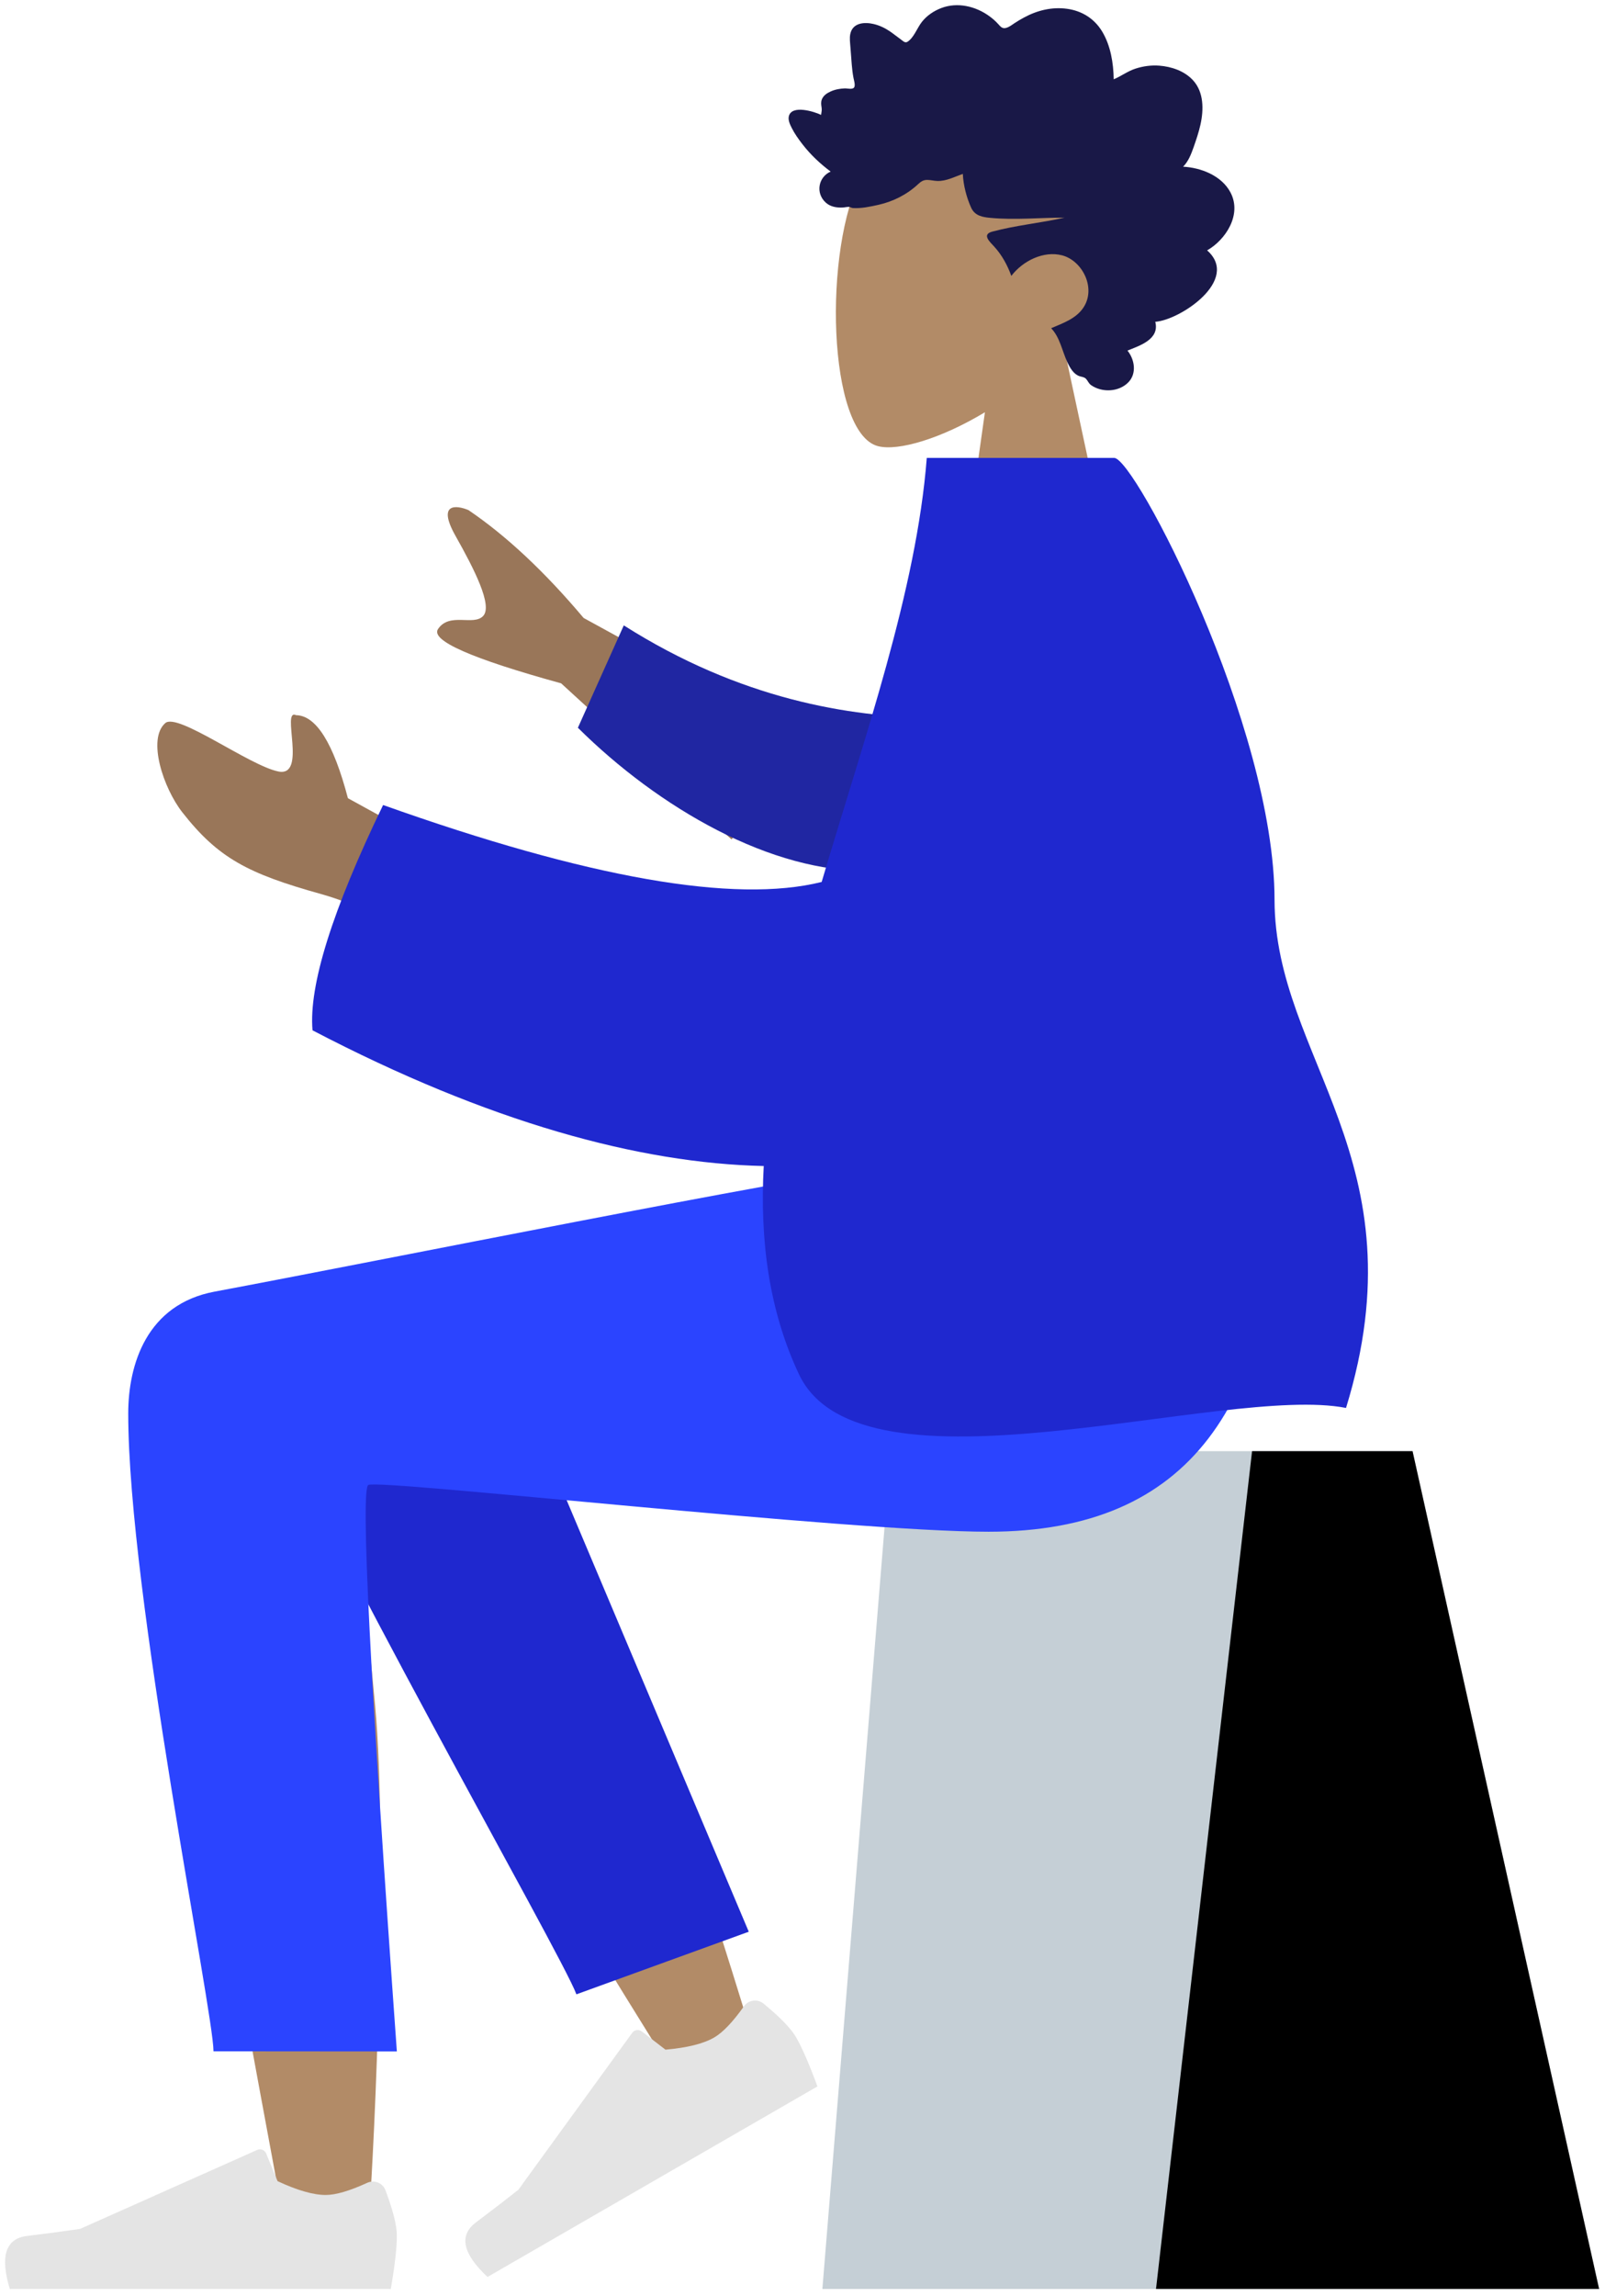 <svg width="221" height="316" viewBox="0 0 221 316" fill="none" xmlns="http://www.w3.org/2000/svg">
<path fill-rule="evenodd" clip-rule="evenodd" d="M146.474 47.672C150.76 42.642 153.66 36.477 153.175 29.569C151.779 9.666 124.073 14.045 118.684 24.09C113.294 34.136 113.935 59.617 120.9 61.412C123.678 62.128 129.595 60.374 135.618 56.744L131.837 83.488H154.158L146.474 47.672Z" fill="#B28B67"/>
<path fill-rule="evenodd" clip-rule="evenodd" d="M162.907 22.944C163.628 22.23 164.021 21.21 164.361 20.242C164.714 19.236 165.058 18.22 165.292 17.173C165.761 15.081 165.765 12.675 164.273 11.051C163.076 9.748 161.28 9.164 159.623 9.037C158.519 8.952 157.385 9.107 156.326 9.455C155.276 9.8 154.371 10.488 153.353 10.915C153.314 8.661 152.928 6.302 151.784 4.377C150.684 2.525 148.929 1.486 146.931 1.211C144.88 0.929 142.855 1.409 141.019 2.402C140.559 2.65 140.104 2.911 139.668 3.206C139.303 3.453 138.923 3.75 138.495 3.85C138.018 3.963 137.781 3.687 137.471 3.339C137.107 2.93 136.698 2.571 136.264 2.252C134.346 0.842 131.831 0.263 129.609 1.108C128.586 1.497 127.59 2.158 126.896 3.069C126.277 3.881 125.835 5.169 124.981 5.735C124.619 5.975 124.363 5.657 124.032 5.421C123.537 5.068 123.064 4.678 122.562 4.335C121.857 3.852 121.094 3.49 120.277 3.301C119.08 3.025 117.427 3.089 117.085 4.656C116.957 5.245 117.055 5.874 117.097 6.467C117.153 7.282 117.213 8.096 117.284 8.909C117.337 9.526 117.405 10.123 117.522 10.729C117.584 11.052 117.778 11.654 117.64 11.978C117.467 12.383 116.667 12.152 116.326 12.167C115.651 12.194 114.974 12.313 114.35 12.601C113.867 12.824 113.359 13.153 113.155 13.707C113.03 14.047 113.063 14.397 113.122 14.747C113.193 15.167 113.112 15.39 113.059 15.814C112.153 15.368 109.014 14.377 108.619 16C108.487 16.541 108.787 17.151 109.015 17.607C109.416 18.407 109.941 19.137 110.478 19.834C111.599 21.288 112.936 22.543 114.375 23.615C112.689 24.364 112.249 26.575 113.709 27.892C114.353 28.474 115.22 28.603 116.033 28.566C116.33 28.553 116.759 28.438 116.993 28.49C117.119 28.518 117.254 28.625 117.429 28.637C118.576 28.715 119.871 28.439 120.993 28.184C122.991 27.73 124.883 26.784 126.428 25.342C126.825 24.972 127.152 24.759 127.686 24.764C128.153 24.769 128.612 24.897 129.079 24.909C130.314 24.941 131.429 24.337 132.576 23.934C132.646 25.485 133.088 27.192 133.722 28.587C134.239 29.724 135.319 29.889 136.38 29.989C139.773 30.308 143.179 29.952 146.576 29.957C143.287 30.7 139.889 31.006 136.629 31.881C135.155 32.277 136.281 33.27 136.911 33.958C137.948 35.092 138.719 36.496 139.254 37.976C140.863 35.879 143.707 34.497 146.227 35.141C149.01 35.853 150.971 39.618 149.19 42.324C148.157 43.895 146.291 44.502 144.738 45.177C145.949 46.436 146.242 48.297 146.971 49.863C147.331 50.636 147.836 51.51 148.64 51.779C148.938 51.879 149.287 51.887 149.521 52.13C149.812 52.43 149.881 52.766 150.253 53.024C151.734 54.054 154.049 53.975 155.362 52.63C156.55 51.415 156.241 49.491 155.249 48.258C156.828 47.6 159.705 46.753 159.077 44.293C162.499 44.066 170.806 38.517 166.214 34.462C168.734 33.038 171.05 29.557 169.431 26.488C168.184 24.126 165.285 23.069 162.907 22.944Z" fill="#191847"/>
<path fill-rule="evenodd" clip-rule="evenodd" d="M194.501 199.742H122.651L113.237 315.066H220.19L194.501 199.742Z" fill="#C5CFD6"/>
<path fill-rule="evenodd" clip-rule="evenodd" d="M194.501 199.742H172.403L159.177 315.066H220.19L194.501 199.742Z" fill="black" fillOpacity="0.1"/>
<path fill-rule="evenodd" clip-rule="evenodd" d="M40.738 179.984C33.077 175.384 20.225 181.294 20.234 187.873C20.26 207.557 38.224 300.326 39.161 306.19C40.099 312.055 50.147 313.604 50.732 306.209C51.663 294.444 53.392 253.714 51.662 234.862C50.947 227.08 50.178 219.669 49.421 213.057C58.847 230.08 73.425 254.452 93.154 286.173L103.865 281.28C95.454 253.568 88.558 234.005 83.175 222.589C73.959 203.043 65.317 186.304 61.679 180.408C55.958 171.134 46 174.37 40.738 179.984Z" fill="#B28B67"/>
<path fill-rule="evenodd" clip-rule="evenodd" d="M103.1 265.89L66.338 178.804C57.531 164.637 32.839 181.687 35.842 189.904C42.661 208.558 77.338 268.949 79.369 274.507L103.1 265.89Z" fill="#1F28CF"/>
<path fill-rule="evenodd" clip-rule="evenodd" d="M105.141 275.788C107.431 277.673 108.921 279.213 109.61 280.407C110.449 281.859 111.43 284.118 112.555 287.184C110.87 288.157 95.728 296.9 67.127 313.412C63.694 310.191 63.159 307.691 65.522 305.911C67.886 304.131 69.837 302.63 71.374 301.408L87.054 279.805C87.356 279.389 87.938 279.297 88.353 279.599C88.36 279.604 88.367 279.609 88.374 279.615L91.632 282.123C94.621 281.862 96.852 281.307 98.324 280.457C99.52 279.767 100.893 278.33 102.442 276.147L102.442 276.147C103.037 275.309 104.198 275.112 105.036 275.707C105.072 275.733 105.107 275.76 105.141 275.788Z" fill="#E4E4E4"/>
<path fill-rule="evenodd" clip-rule="evenodd" d="M53.084 301.489C54.124 304.266 54.645 306.345 54.645 307.724C54.645 309.401 54.365 311.848 53.807 315.066C51.861 315.066 34.376 315.066 1.351 315.066C-0.012 310.559 0.775 308.126 3.712 307.767C6.649 307.408 9.088 307.083 11.031 306.794L35.412 295.925C35.881 295.715 36.431 295.926 36.64 296.395C36.643 296.403 36.647 296.411 36.65 296.42L38.217 300.221C40.936 301.49 43.145 302.124 44.845 302.124C46.226 302.124 48.134 301.566 50.567 300.451L50.567 300.451C51.501 300.023 52.605 300.433 53.033 301.366C53.051 301.407 53.069 301.447 53.084 301.489Z" fill="#E4E4E4"/>
<path fill-rule="evenodd" clip-rule="evenodd" d="M17.657 194.564C17.657 219.272 29.391 276.907 29.398 282.347L54.645 282.367C50.95 230.94 49.639 204.95 50.714 204.396C52.326 203.565 116.793 210.832 136.128 210.832C164.009 210.832 175.543 193.25 176.479 160.68H121.248C110.002 161.884 51.344 173.715 29.56 177.782C20.234 179.523 17.657 187.758 17.657 194.564Z" fill="#2B44FF"/>
<path fill-rule="evenodd" clip-rule="evenodd" d="M112.643 102.739L80.362 85.059C74.994 78.684 69.705 73.734 64.495 70.207C62.903 69.542 60.119 69.14 62.722 73.761C65.326 78.382 67.857 83.36 66.53 84.784C65.204 86.207 61.896 84.219 60.314 86.584C59.259 88.161 64.91 90.652 77.266 94.058L100.722 115.534L112.643 102.739ZM62.085 117.657L47.905 109.867C45.916 102.296 43.537 98.487 40.77 98.44C38.645 97.451 42.346 107.017 38.317 106.188C34.287 105.358 24.452 98.043 22.757 99.528C20.25 101.726 22.486 108.472 25.12 111.829C30.043 118.101 34.118 120.246 44.193 123.055C49.46 124.524 55.155 127.468 61.278 131.887L62.085 117.657Z" fill="#997659"/>
<path fill-rule="evenodd" clip-rule="evenodd" d="M128.365 98.801C117.058 98.681 101.98 96.293 85.892 86.081L79.573 100.171C90.671 111.184 106.274 120.233 119.918 119.85C130.67 119.548 136.165 106.542 128.365 98.801Z" fill="#2026A2"/>
<path fill-rule="evenodd" clip-rule="evenodd" d="M113.14 121.397C101.136 124.391 81.007 120.86 52.751 110.806C45.743 125.305 42.503 135.642 43.032 141.817C67.271 154.478 88.045 160.123 105.161 160.496C104.617 170.652 105.853 180.315 110.006 189.145C118.543 207.298 168.532 190.486 185.34 193.795C195.865 159.612 175.514 145.72 175.497 123.848C175.479 99.895 156.247 63.027 153.417 63.027H127.612C126.188 81.32 119.021 101.48 113.14 121.397Z" fill="#1F28CF"/>
</svg>
